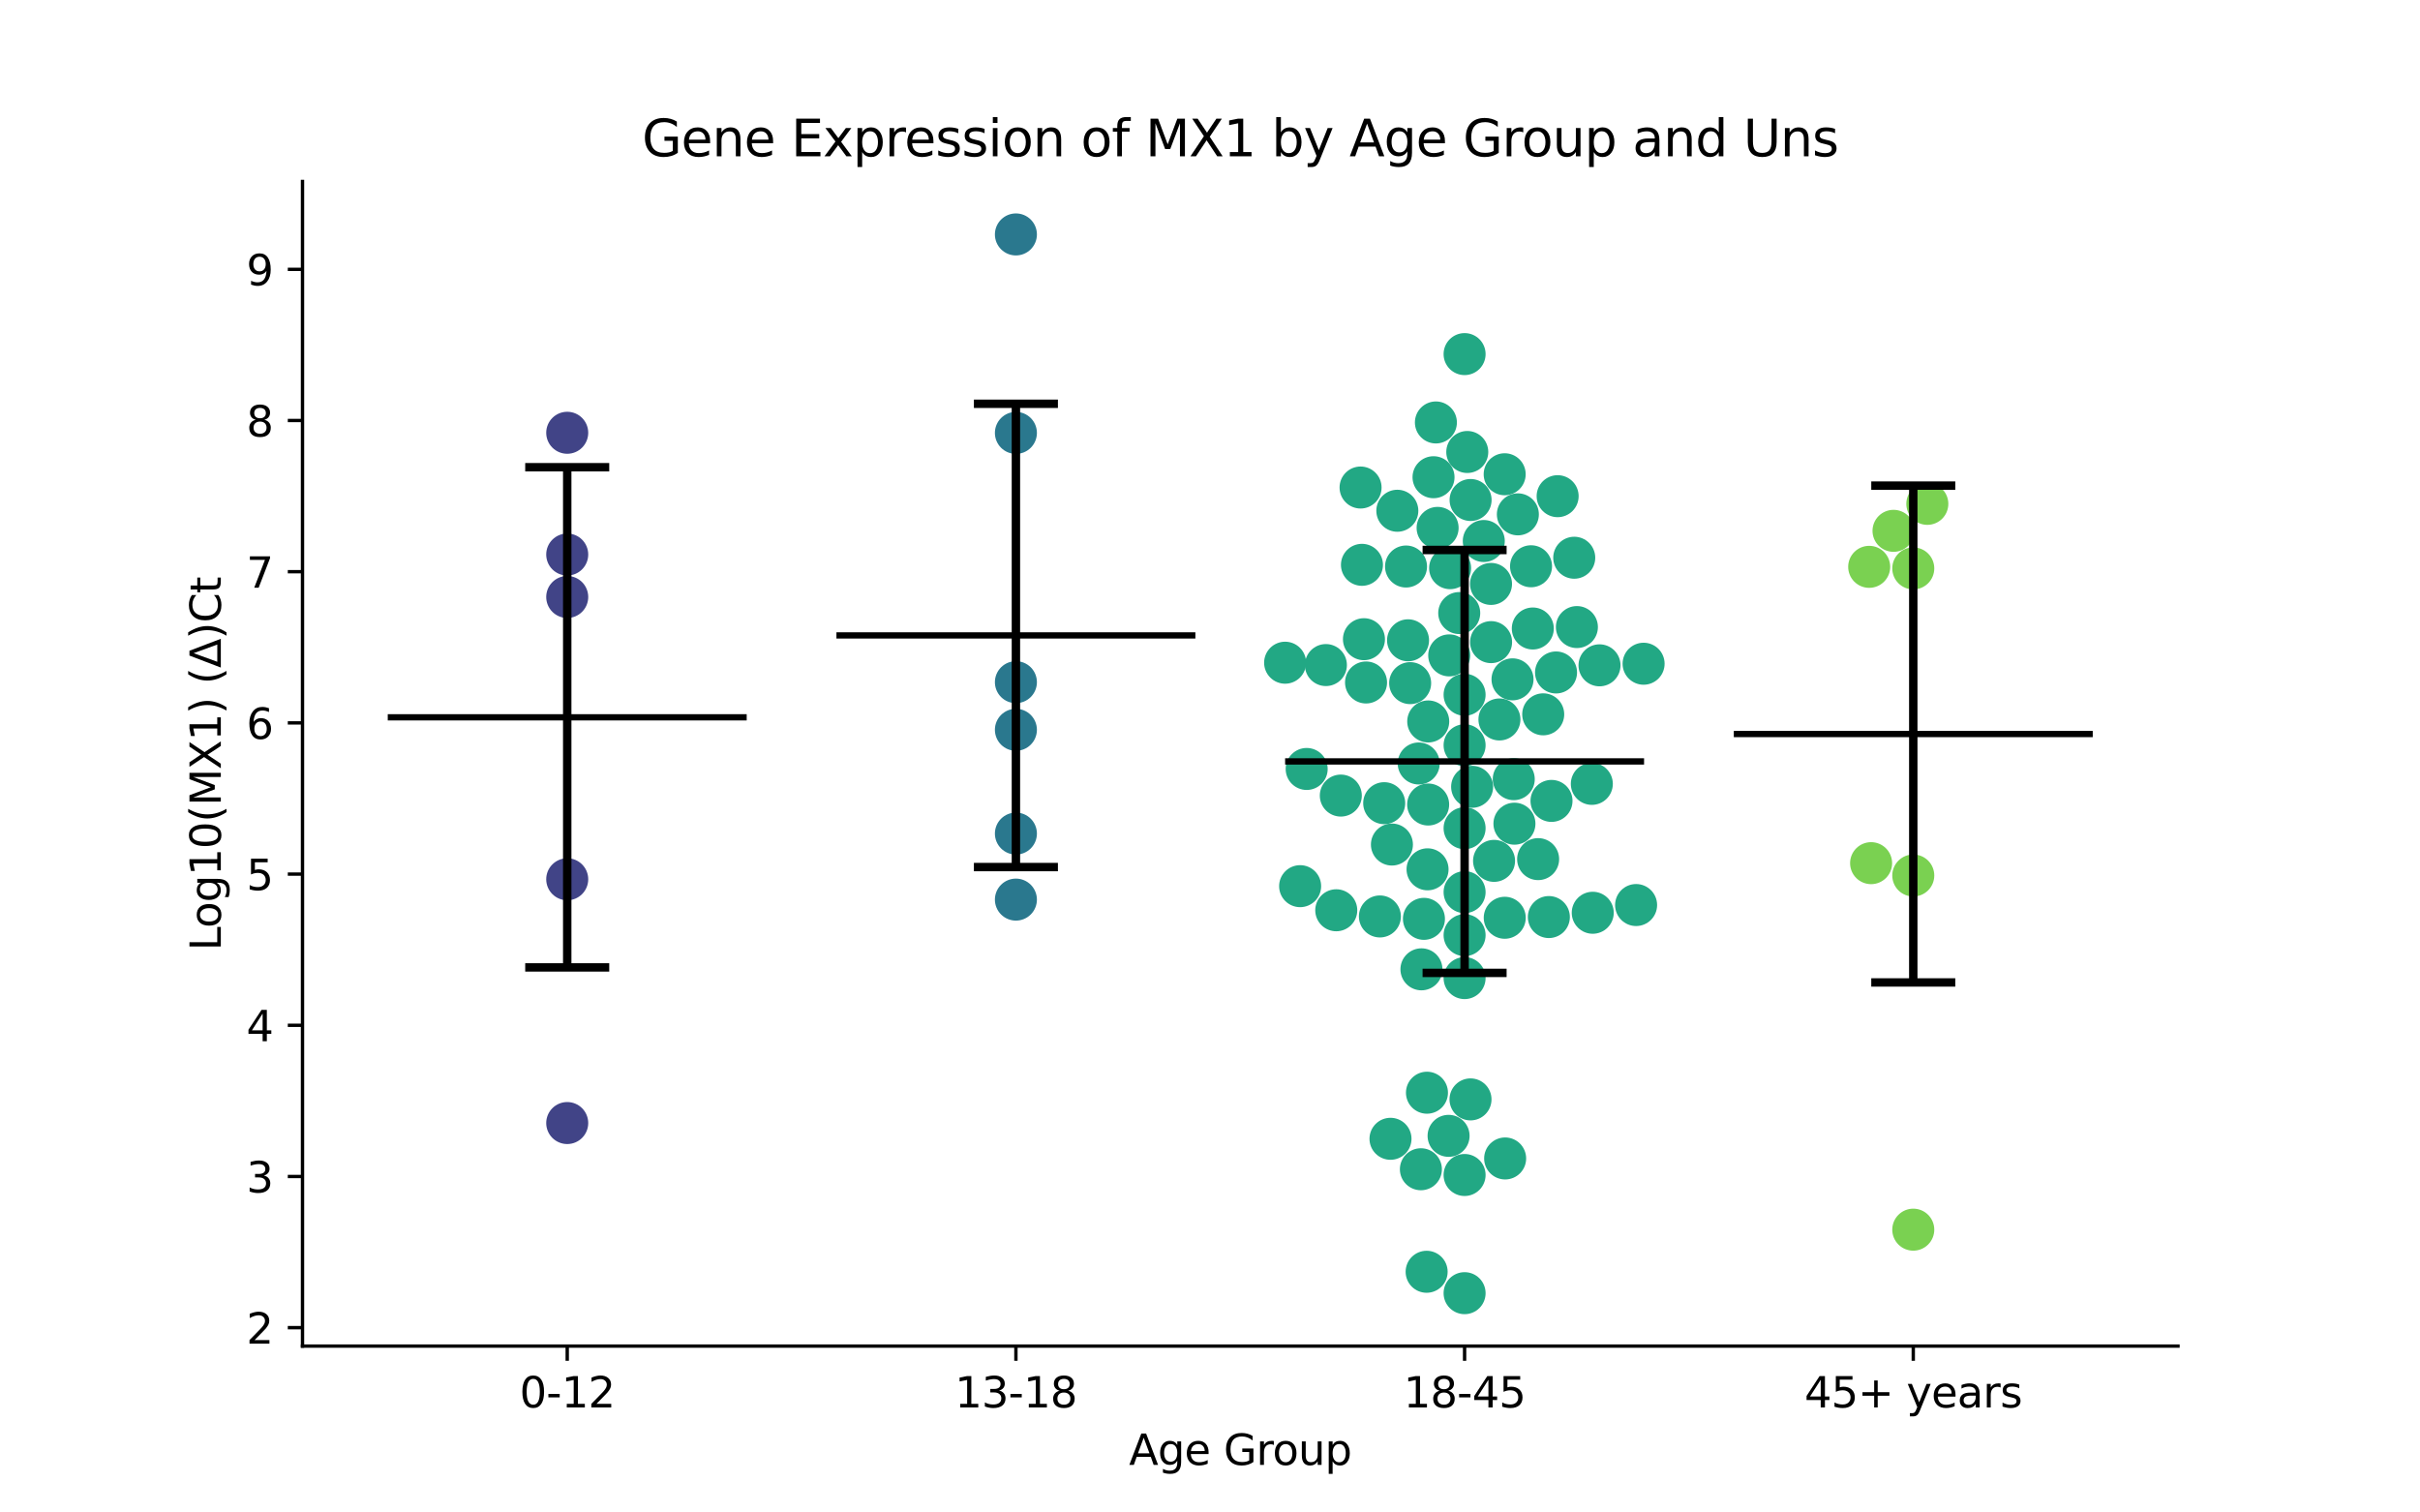 <?xml version="1.0" encoding="utf-8" standalone="no"?>
<!DOCTYPE svg PUBLIC "-//W3C//DTD SVG 1.1//EN"
  "http://www.w3.org/Graphics/SVG/1.1/DTD/svg11.dtd">
<svg xmlns:xlink="http://www.w3.org/1999/xlink" width="576pt" height="360pt" viewBox="0 0 576 360" xmlns="http://www.w3.org/2000/svg" version="1.1">
 <defs>
  <style type="text/css">*{stroke-linejoin: round; stroke-linecap: butt}</style>
 </defs>
 <g id="figure_1">
  <g id="patch_1">
   <path d="M 0 360 
L 576 360 
L 576 0 
L 0 0 
z
" style="fill: #ffffff"/>
  </g>
  <g id="axes_1">
   <g id="patch_2">
    <path d="M 72 320.4 
L 518.4 320.4 
L 518.4 43.2 
L 72 43.2 
z
" style="fill: #ffffff"/>
   </g>
   <g id="PathCollection_1">
    <defs>
     <path id="C0_0_8c656f4d57" d="M 0 5 
C 1.326 5 2.598 4.473 3.536 3.536 
C 4.473 2.598 5 1.326 5 -0 
C 5 -1.326 4.473 -2.598 3.536 -3.536 
C 2.598 -4.473 1.326 -5 0 -5 
C -1.326 -5 -2.598 -4.473 -3.536 -3.536 
C -4.473 -2.598 -5 -1.326 -5 0 
C -5 1.326 -4.473 2.598 -3.536 3.536 
C -2.598 4.473 -1.326 5 0 5 
z
"/>
    </defs>
    <g clip-path="url(#p74778ae63d)">
     <use xlink:href="#C0_0_8c656f4d57" x="135.009" y="267.306" style="fill: #414487"/>
    </g>
    <g clip-path="url(#p74778ae63d)">
     <use xlink:href="#C0_0_8c656f4d57" x="135.009" y="209.281" style="fill: #414487"/>
    </g>
    <g clip-path="url(#p74778ae63d)">
     <use xlink:href="#C0_0_8c656f4d57" x="135.009" y="131.986" style="fill: #414487"/>
    </g>
    <g clip-path="url(#p74778ae63d)">
     <use xlink:href="#C0_0_8c656f4d57" x="135.009" y="142.094" style="fill: #414487"/>
    </g>
    <g clip-path="url(#p74778ae63d)">
     <use xlink:href="#C0_0_8c656f4d57" x="135.009" y="103.008" style="fill: #414487"/>
    </g>
   </g>
   <g id="PathCollection_2">
    <defs>
     <path id="C1_0_b337f44ebd" d="M 0 5 
C 1.326 5 2.598 4.473 3.536 3.536 
C 4.473 2.598 5 1.326 5 -0 
C 5 -1.326 4.473 -2.598 3.536 -3.536 
C 2.598 -4.473 1.326 -5 0 -5 
C -1.326 -5 -2.598 -4.473 -3.536 -3.536 
C -4.473 -2.598 -5 -1.326 -5 0 
C -5 1.326 -4.473 2.598 -3.536 3.536 
C -2.598 4.473 -1.326 5 0 5 
z
"/>
    </defs>
    <g clip-path="url(#p74778ae63d)">
     <use xlink:href="#C1_0_b337f44ebd" x="241.803" y="198.407" style="fill: #2a788e"/>
    </g>
    <g clip-path="url(#p74778ae63d)">
     <use xlink:href="#C1_0_b337f44ebd" x="241.803" y="162.369" style="fill: #2a788e"/>
    </g>
    <g clip-path="url(#p74778ae63d)">
     <use xlink:href="#C1_0_b337f44ebd" x="241.803" y="103.038" style="fill: #2a788e"/>
    </g>
    <g clip-path="url(#p74778ae63d)">
     <use xlink:href="#C1_0_b337f44ebd" x="241.803" y="55.8" style="fill: #2a788e"/>
    </g>
    <g clip-path="url(#p74778ae63d)">
     <use xlink:href="#C1_0_b337f44ebd" x="241.803" y="173.706" style="fill: #2a788e"/>
    </g>
    <g clip-path="url(#p74778ae63d)">
     <use xlink:href="#C1_0_b337f44ebd" x="241.803" y="214.124" style="fill: #2a788e"/>
    </g>
   </g>
   <g id="PathCollection_3">
    <defs>
     <path id="C2_0_9f0b627a88" d="M 0 5 
C 1.326 5 2.598 4.473 3.536 3.536 
C 4.473 2.598 5 1.326 5 -0 
C 5 -1.326 4.473 -2.598 3.536 -3.536 
C 2.598 -4.473 1.326 -5 0 -5 
C -1.326 -5 -2.598 -4.473 -3.536 -3.536 
C -4.473 -2.598 -5 -1.326 -5 0 
C -5 1.326 -4.473 2.598 -3.536 3.536 
C -2.598 4.473 -1.326 5 0 5 
z
"/>
    </defs>
    <g clip-path="url(#p74778ae63d)">
     <use xlink:href="#C2_0_9f0b627a88" x="356.889" y="171.246" style="fill: #22a884"/>
    </g>
    <g clip-path="url(#p74778ae63d)">
     <use xlink:href="#C2_0_9f0b627a88" x="329.462" y="191.172" style="fill: #22a884"/>
    </g>
    <g clip-path="url(#p74778ae63d)">
     <use xlink:href="#C2_0_9f0b627a88" x="360.005" y="161.697" style="fill: #22a884"/>
    </g>
    <g clip-path="url(#p74778ae63d)">
     <use xlink:href="#C2_0_9f0b627a88" x="338.328" y="230.717" style="fill: #22a884"/>
    </g>
    <g clip-path="url(#p74778ae63d)">
     <use xlink:href="#C2_0_9f0b627a88" x="311.011" y="183.028" style="fill: #22a884"/>
    </g>
    <g clip-path="url(#p74778ae63d)">
     <use xlink:href="#C2_0_9f0b627a88" x="330.962" y="271.056" style="fill: #22a884"/>
    </g>
    <g clip-path="url(#p74778ae63d)">
     <use xlink:href="#C2_0_9f0b627a88" x="339.64" y="260.086" style="fill: #22a884"/>
    </g>
    <g clip-path="url(#p74778ae63d)">
     <use xlink:href="#C2_0_9f0b627a88" x="350.39" y="187.274" style="fill: #22a884"/>
    </g>
    <g clip-path="url(#p74778ae63d)">
     <use xlink:href="#C2_0_9f0b627a88" x="318.052" y="216.661" style="fill: #22a884"/>
    </g>
    <g clip-path="url(#p74778ae63d)">
     <use xlink:href="#C2_0_9f0b627a88" x="347.321" y="145.919" style="fill: #22a884"/>
    </g>
    <g clip-path="url(#p74778ae63d)">
     <use xlink:href="#C2_0_9f0b627a88" x="380.711" y="158.36" style="fill: #22a884"/>
    </g>
    <g clip-path="url(#p74778ae63d)">
     <use xlink:href="#C2_0_9f0b627a88" x="350.006" y="261.677" style="fill: #22a884"/>
    </g>
    <g clip-path="url(#p74778ae63d)">
     <use xlink:href="#C2_0_9f0b627a88" x="358.155" y="218.447" style="fill: #22a884"/>
    </g>
    <g clip-path="url(#p74778ae63d)">
     <use xlink:href="#C2_0_9f0b627a88" x="335.64" y="162.598" style="fill: #22a884"/>
    </g>
    <g clip-path="url(#p74778ae63d)">
     <use xlink:href="#C2_0_9f0b627a88" x="332.587" y="121.57" style="fill: #22a884"/>
    </g>
    <g clip-path="url(#p74778ae63d)">
     <use xlink:href="#C2_0_9f0b627a88" x="331.301" y="201.017" style="fill: #22a884"/>
    </g>
    <g clip-path="url(#p74778ae63d)">
     <use xlink:href="#C2_0_9f0b627a88" x="389.42" y="215.416" style="fill: #22a884"/>
    </g>
    <g clip-path="url(#p74778ae63d)">
     <use xlink:href="#C2_0_9f0b627a88" x="339.562" y="302.706" style="fill: #22a884"/>
    </g>
    <g clip-path="url(#p74778ae63d)">
     <use xlink:href="#C2_0_9f0b627a88" x="348.597" y="222.586" style="fill: #22a884"/>
    </g>
    <g clip-path="url(#p74778ae63d)">
     <use xlink:href="#C2_0_9f0b627a88" x="366.101" y="204.488" style="fill: #22a884"/>
    </g>
    <g clip-path="url(#p74778ae63d)">
     <use xlink:href="#C2_0_9f0b627a88" x="375.327" y="149.255" style="fill: #22a884"/>
    </g>
    <g clip-path="url(#p74778ae63d)">
     <use xlink:href="#C2_0_9f0b627a88" x="338.921" y="218.704" style="fill: #22a884"/>
    </g>
    <g clip-path="url(#p74778ae63d)">
     <use xlink:href="#C2_0_9f0b627a88" x="309.452" y="210.924" style="fill: #22a884"/>
    </g>
    <g clip-path="url(#p74778ae63d)">
     <use xlink:href="#C2_0_9f0b627a88" x="348.597" y="197.127" style="fill: #22a884"/>
    </g>
    <g clip-path="url(#p74778ae63d)">
     <use xlink:href="#C2_0_9f0b627a88" x="360.298" y="185.457" style="fill: #22a884"/>
    </g>
    <g clip-path="url(#p74778ae63d)">
     <use xlink:href="#C2_0_9f0b627a88" x="324.642" y="152.142" style="fill: #22a884"/>
    </g>
    <g clip-path="url(#p74778ae63d)">
     <use xlink:href="#C2_0_9f0b627a88" x="344.938" y="155.995" style="fill: #22a884"/>
    </g>
    <g clip-path="url(#p74778ae63d)">
     <use xlink:href="#C2_0_9f0b627a88" x="341.768" y="100.552" style="fill: #22a884"/>
    </g>
    <g clip-path="url(#p74778ae63d)">
     <use xlink:href="#C2_0_9f0b627a88" x="348.597" y="84.283" style="fill: #22a884"/>
    </g>
    <g clip-path="url(#p74778ae63d)">
     <use xlink:href="#C2_0_9f0b627a88" x="342.175" y="125.648" style="fill: #22a884"/>
    </g>
    <g clip-path="url(#p74778ae63d)">
     <use xlink:href="#C2_0_9f0b627a88" x="319.135" y="189.363" style="fill: #22a884"/>
    </g>
    <g clip-path="url(#p74778ae63d)">
     <use xlink:href="#C2_0_9f0b627a88" x="368.654" y="218.277" style="fill: #22a884"/>
    </g>
    <g clip-path="url(#p74778ae63d)">
     <use xlink:href="#C2_0_9f0b627a88" x="367.31" y="170.023" style="fill: #22a884"/>
    </g>
    <g clip-path="url(#p74778ae63d)">
     <use xlink:href="#C2_0_9f0b627a88" x="379.099" y="217.254" style="fill: #22a884"/>
    </g>
    <g clip-path="url(#p74778ae63d)">
     <use xlink:href="#C2_0_9f0b627a88" x="369.284" y="190.631" style="fill: #22a884"/>
    </g>
    <g clip-path="url(#p74778ae63d)">
     <use xlink:href="#C2_0_9f0b627a88" x="325.141" y="162.443" style="fill: #22a884"/>
    </g>
    <g clip-path="url(#p74778ae63d)">
     <use xlink:href="#C2_0_9f0b627a88" x="338.196" y="278.304" style="fill: #22a884"/>
    </g>
    <g clip-path="url(#p74778ae63d)">
     <use xlink:href="#C2_0_9f0b627a88" x="348.597" y="232.804" style="fill: #22a884"/>
    </g>
    <g clip-path="url(#p74778ae63d)">
     <use xlink:href="#C2_0_9f0b627a88" x="344.787" y="270.354" style="fill: #22a884"/>
    </g>
    <g clip-path="url(#p74778ae63d)">
     <use xlink:href="#C2_0_9f0b627a88" x="328.438" y="218.132" style="fill: #22a884"/>
    </g>
    <g clip-path="url(#p74778ae63d)">
     <use xlink:href="#C2_0_9f0b627a88" x="348.597" y="279.672" style="fill: #22a884"/>
    </g>
    <g clip-path="url(#p74778ae63d)">
     <use xlink:href="#C2_0_9f0b627a88" x="337.677" y="181.722" style="fill: #22a884"/>
    </g>
    <g clip-path="url(#p74778ae63d)">
     <use xlink:href="#C2_0_9f0b627a88" x="358.249" y="275.735" style="fill: #22a884"/>
    </g>
    <g clip-path="url(#p74778ae63d)">
     <use xlink:href="#C2_0_9f0b627a88" x="339.78" y="206.915" style="fill: #22a884"/>
    </g>
    <g clip-path="url(#p74778ae63d)">
     <use xlink:href="#C2_0_9f0b627a88" x="348.597" y="307.8" style="fill: #22a884"/>
    </g>
    <g clip-path="url(#p74778ae63d)">
     <use xlink:href="#C2_0_9f0b627a88" x="349.236" y="107.582" style="fill: #22a884"/>
    </g>
    <g clip-path="url(#p74778ae63d)">
     <use xlink:href="#C2_0_9f0b627a88" x="370.744" y="118.1" style="fill: #22a884"/>
    </g>
    <g clip-path="url(#p74778ae63d)">
     <use xlink:href="#C2_0_9f0b627a88" x="355.61" y="204.903" style="fill: #22a884"/>
    </g>
    <g clip-path="url(#p74778ae63d)">
     <use xlink:href="#C2_0_9f0b627a88" x="315.585" y="158.299" style="fill: #22a884"/>
    </g>
    <g clip-path="url(#p74778ae63d)">
     <use xlink:href="#C2_0_9f0b627a88" x="378.882" y="186.576" style="fill: #22a884"/>
    </g>
    <g clip-path="url(#p74778ae63d)">
     <use xlink:href="#C2_0_9f0b627a88" x="348.597" y="212.346" style="fill: #22a884"/>
    </g>
    <g clip-path="url(#p74778ae63d)">
     <use xlink:href="#C2_0_9f0b627a88" x="323.839" y="116.04" style="fill: #22a884"/>
    </g>
    <g clip-path="url(#p74778ae63d)">
     <use xlink:href="#C2_0_9f0b627a88" x="350.026" y="119.008" style="fill: #22a884"/>
    </g>
    <g clip-path="url(#p74778ae63d)">
     <use xlink:href="#C2_0_9f0b627a88" x="341.203" y="113.588" style="fill: #22a884"/>
    </g>
    <g clip-path="url(#p74778ae63d)">
     <use xlink:href="#C2_0_9f0b627a88" x="370.363" y="160.058" style="fill: #22a884"/>
    </g>
    <g clip-path="url(#p74778ae63d)">
     <use xlink:href="#C2_0_9f0b627a88" x="391.203" y="157.981" style="fill: #22a884"/>
    </g>
    <g clip-path="url(#p74778ae63d)">
     <use xlink:href="#C2_0_9f0b627a88" x="360.461" y="196.053" style="fill: #22a884"/>
    </g>
    <g clip-path="url(#p74778ae63d)">
     <use xlink:href="#C2_0_9f0b627a88" x="361.277" y="122.426" style="fill: #22a884"/>
    </g>
    <g clip-path="url(#p74778ae63d)">
     <use xlink:href="#C2_0_9f0b627a88" x="353.164" y="128.774" style="fill: #22a884"/>
    </g>
    <g clip-path="url(#p74778ae63d)">
     <use xlink:href="#C2_0_9f0b627a88" x="358.139" y="112.883" style="fill: #22a884"/>
    </g>
    <g clip-path="url(#p74778ae63d)">
     <use xlink:href="#C2_0_9f0b627a88" x="348.597" y="165.368" style="fill: #22a884"/>
    </g>
    <g clip-path="url(#p74778ae63d)">
     <use xlink:href="#C2_0_9f0b627a88" x="354.887" y="138.985" style="fill: #22a884"/>
    </g>
    <g clip-path="url(#p74778ae63d)">
     <use xlink:href="#C2_0_9f0b627a88" x="339.942" y="171.72" style="fill: #22a884"/>
    </g>
    <g clip-path="url(#p74778ae63d)">
     <use xlink:href="#C2_0_9f0b627a88" x="345.152" y="135.237" style="fill: #22a884"/>
    </g>
    <g clip-path="url(#p74778ae63d)">
     <use xlink:href="#C2_0_9f0b627a88" x="334.66" y="134.84" style="fill: #22a884"/>
    </g>
    <g clip-path="url(#p74778ae63d)">
     <use xlink:href="#C2_0_9f0b627a88" x="305.879" y="157.737" style="fill: #22a884"/>
    </g>
    <g clip-path="url(#p74778ae63d)">
     <use xlink:href="#C2_0_9f0b627a88" x="364.833" y="149.594" style="fill: #22a884"/>
    </g>
    <g clip-path="url(#p74778ae63d)">
     <use xlink:href="#C2_0_9f0b627a88" x="324.168" y="134.441" style="fill: #22a884"/>
    </g>
    <g clip-path="url(#p74778ae63d)">
     <use xlink:href="#C2_0_9f0b627a88" x="335.139" y="152.403" style="fill: #22a884"/>
    </g>
    <g clip-path="url(#p74778ae63d)">
     <use xlink:href="#C2_0_9f0b627a88" x="348.597" y="177.381" style="fill: #22a884"/>
    </g>
    <g clip-path="url(#p74778ae63d)">
     <use xlink:href="#C2_0_9f0b627a88" x="374.695" y="132.752" style="fill: #22a884"/>
    </g>
    <g clip-path="url(#p74778ae63d)">
     <use xlink:href="#C2_0_9f0b627a88" x="354.901" y="152.839" style="fill: #22a884"/>
    </g>
    <g clip-path="url(#p74778ae63d)">
     <use xlink:href="#C2_0_9f0b627a88" x="364.414" y="134.781" style="fill: #22a884"/>
    </g>
    <g clip-path="url(#p74778ae63d)">
     <use xlink:href="#C2_0_9f0b627a88" x="339.924" y="191.49" style="fill: #22a884"/>
    </g>
   </g>
   <g id="PathCollection_4">
    <defs>
     <path id="C3_0_26341b415a" d="M 0 5 
C 1.326 5 2.598 4.473 3.536 3.536 
C 4.473 2.598 5 1.326 5 -0 
C 5 -1.326 4.473 -2.598 3.536 -3.536 
C 2.598 -4.473 1.326 -5 0 -5 
C -1.326 -5 -2.598 -4.473 -3.536 -3.536 
C -4.473 -2.598 -5 -1.326 -5 0 
C -5 1.326 -4.473 2.598 -3.536 3.536 
C -2.598 4.473 -1.326 5 0 5 
z
"/>
    </defs>
    <g clip-path="url(#p74778ae63d)">
     <use xlink:href="#C3_0_26341b415a" x="445.354" y="205.449" style="fill: #7ad151"/>
    </g>
    <g clip-path="url(#p74778ae63d)">
     <use xlink:href="#C3_0_26341b415a" x="455.391" y="135.291" style="fill: #7ad151"/>
    </g>
    <g clip-path="url(#p74778ae63d)">
     <use xlink:href="#C3_0_26341b415a" x="444.899" y="134.919" style="fill: #7ad151"/>
    </g>
    <g clip-path="url(#p74778ae63d)">
     <use xlink:href="#C3_0_26341b415a" x="455.391" y="208.384" style="fill: #7ad151"/>
    </g>
    <g clip-path="url(#p74778ae63d)">
     <use xlink:href="#C3_0_26341b415a" x="455.391" y="292.685" style="fill: #7ad151"/>
    </g>
    <g clip-path="url(#p74778ae63d)">
     <use xlink:href="#C3_0_26341b415a" x="458.736" y="119.927" style="fill: #7ad151"/>
    </g>
    <g clip-path="url(#p74778ae63d)">
     <use xlink:href="#C3_0_26341b415a" x="450.689" y="126.35" style="fill: #7ad151"/>
    </g>
   </g>
   <g id="matplotlib.axis_1">
    <g id="xtick_1">
     <g id="line2d_1">
      <defs>
       <path id="mdfd872c690" d="M 0 0 
L 0 3.5 
" style="stroke: #000000; stroke-width: 0.8"/>
      </defs>
      <g>
       <use xlink:href="#mdfd872c690" x="135.009" y="320.4" style="stroke: #000000; stroke-width: 0.8"/>
      </g>
     </g>
     <g id="text_1">
      <!-- 0-12 -->
      <g transform="translate(123.661 334.998) scale(0.1 -0.1)">
       <defs>
        <path id="DejaVuSans-30" d="M 2034 4250 
Q 1547 4250 1301 3770 
Q 1056 3291 1056 2328 
Q 1056 1369 1301 889 
Q 1547 409 2034 409 
Q 2525 409 2770 889 
Q 3016 1369 3016 2328 
Q 3016 3291 2770 3770 
Q 2525 4250 2034 4250 
z
M 2034 4750 
Q 2819 4750 3233 4129 
Q 3647 3509 3647 2328 
Q 3647 1150 3233 529 
Q 2819 -91 2034 -91 
Q 1250 -91 836 529 
Q 422 1150 422 2328 
Q 422 3509 836 4129 
Q 1250 4750 2034 4750 
z
" transform="scale(0.016)"/>
        <path id="DejaVuSans-2d" d="M 313 2009 
L 1997 2009 
L 1997 1497 
L 313 1497 
L 313 2009 
z
" transform="scale(0.016)"/>
        <path id="DejaVuSans-31" d="M 794 531 
L 1825 531 
L 1825 4091 
L 703 3866 
L 703 4441 
L 1819 4666 
L 2450 4666 
L 2450 531 
L 3481 531 
L 3481 0 
L 794 0 
L 794 531 
z
" transform="scale(0.016)"/>
        <path id="DejaVuSans-32" d="M 1228 531 
L 3431 531 
L 3431 0 
L 469 0 
L 469 531 
Q 828 903 1448 1529 
Q 2069 2156 2228 2338 
Q 2531 2678 2651 2914 
Q 2772 3150 2772 3378 
Q 2772 3750 2511 3984 
Q 2250 4219 1831 4219 
Q 1534 4219 1204 4116 
Q 875 4013 500 3803 
L 500 4441 
Q 881 4594 1212 4672 
Q 1544 4750 1819 4750 
Q 2544 4750 2975 4387 
Q 3406 4025 3406 3419 
Q 3406 3131 3298 2873 
Q 3191 2616 2906 2266 
Q 2828 2175 2409 1742 
Q 1991 1309 1228 531 
z
" transform="scale(0.016)"/>
       </defs>
       <use xlink:href="#DejaVuSans-30"/>
       <use xlink:href="#DejaVuSans-2d" x="63.623"/>
       <use xlink:href="#DejaVuSans-31" x="99.707"/>
       <use xlink:href="#DejaVuSans-32" x="163.33"/>
      </g>
     </g>
    </g>
    <g id="xtick_2">
     <g id="line2d_2">
      <g>
       <use xlink:href="#mdfd872c690" x="241.803" y="320.4" style="stroke: #000000; stroke-width: 0.8"/>
      </g>
     </g>
     <g id="text_2">
      <!-- 13-18 -->
      <g transform="translate(227.274 334.998) scale(0.1 -0.1)">
       <defs>
        <path id="DejaVuSans-33" d="M 2597 2516 
Q 3050 2419 3304 2112 
Q 3559 1806 3559 1356 
Q 3559 666 3084 287 
Q 2609 -91 1734 -91 
Q 1441 -91 1130 -33 
Q 819 25 488 141 
L 488 750 
Q 750 597 1062 519 
Q 1375 441 1716 441 
Q 2309 441 2620 675 
Q 2931 909 2931 1356 
Q 2931 1769 2642 2001 
Q 2353 2234 1838 2234 
L 1294 2234 
L 1294 2753 
L 1863 2753 
Q 2328 2753 2575 2939 
Q 2822 3125 2822 3475 
Q 2822 3834 2567 4026 
Q 2313 4219 1838 4219 
Q 1578 4219 1281 4162 
Q 984 4106 628 3988 
L 628 4550 
Q 988 4650 1302 4700 
Q 1616 4750 1894 4750 
Q 2613 4750 3031 4423 
Q 3450 4097 3450 3541 
Q 3450 3153 3228 2886 
Q 3006 2619 2597 2516 
z
" transform="scale(0.016)"/>
        <path id="DejaVuSans-38" d="M 2034 2216 
Q 1584 2216 1326 1975 
Q 1069 1734 1069 1313 
Q 1069 891 1326 650 
Q 1584 409 2034 409 
Q 2484 409 2743 651 
Q 3003 894 3003 1313 
Q 3003 1734 2745 1975 
Q 2488 2216 2034 2216 
z
M 1403 2484 
Q 997 2584 770 2862 
Q 544 3141 544 3541 
Q 544 4100 942 4425 
Q 1341 4750 2034 4750 
Q 2731 4750 3128 4425 
Q 3525 4100 3525 3541 
Q 3525 3141 3298 2862 
Q 3072 2584 2669 2484 
Q 3125 2378 3379 2068 
Q 3634 1759 3634 1313 
Q 3634 634 3220 271 
Q 2806 -91 2034 -91 
Q 1263 -91 848 271 
Q 434 634 434 1313 
Q 434 1759 690 2068 
Q 947 2378 1403 2484 
z
M 1172 3481 
Q 1172 3119 1398 2916 
Q 1625 2713 2034 2713 
Q 2441 2713 2670 2916 
Q 2900 3119 2900 3481 
Q 2900 3844 2670 4047 
Q 2441 4250 2034 4250 
Q 1625 4250 1398 4047 
Q 1172 3844 1172 3481 
z
" transform="scale(0.016)"/>
       </defs>
       <use xlink:href="#DejaVuSans-31"/>
       <use xlink:href="#DejaVuSans-33" x="63.623"/>
       <use xlink:href="#DejaVuSans-2d" x="127.246"/>
       <use xlink:href="#DejaVuSans-31" x="163.33"/>
       <use xlink:href="#DejaVuSans-38" x="226.953"/>
      </g>
     </g>
    </g>
    <g id="xtick_3">
     <g id="line2d_3">
      <g>
       <use xlink:href="#mdfd872c690" x="348.597" y="320.4" style="stroke: #000000; stroke-width: 0.8"/>
      </g>
     </g>
     <g id="text_3">
      <!-- 18-45 -->
      <g transform="translate(334.068 334.998) scale(0.1 -0.1)">
       <defs>
        <path id="DejaVuSans-34" d="M 2419 4116 
L 825 1625 
L 2419 1625 
L 2419 4116 
z
M 2253 4666 
L 3047 4666 
L 3047 1625 
L 3713 1625 
L 3713 1100 
L 3047 1100 
L 3047 0 
L 2419 0 
L 2419 1100 
L 313 1100 
L 313 1709 
L 2253 4666 
z
" transform="scale(0.016)"/>
        <path id="DejaVuSans-35" d="M 691 4666 
L 3169 4666 
L 3169 4134 
L 1269 4134 
L 1269 2991 
Q 1406 3038 1543 3061 
Q 1681 3084 1819 3084 
Q 2600 3084 3056 2656 
Q 3513 2228 3513 1497 
Q 3513 744 3044 326 
Q 2575 -91 1722 -91 
Q 1428 -91 1123 -41 
Q 819 9 494 109 
L 494 744 
Q 775 591 1075 516 
Q 1375 441 1709 441 
Q 2250 441 2565 725 
Q 2881 1009 2881 1497 
Q 2881 1984 2565 2268 
Q 2250 2553 1709 2553 
Q 1456 2553 1204 2497 
Q 953 2441 691 2322 
L 691 4666 
z
" transform="scale(0.016)"/>
       </defs>
       <use xlink:href="#DejaVuSans-31"/>
       <use xlink:href="#DejaVuSans-38" x="63.623"/>
       <use xlink:href="#DejaVuSans-2d" x="127.246"/>
       <use xlink:href="#DejaVuSans-34" x="163.33"/>
       <use xlink:href="#DejaVuSans-35" x="226.953"/>
      </g>
     </g>
    </g>
    <g id="xtick_4">
     <g id="line2d_4">
      <g>
       <use xlink:href="#mdfd872c690" x="455.391" y="320.4" style="stroke: #000000; stroke-width: 0.8"/>
      </g>
     </g>
     <g id="text_4">
      <!-- 45+ years -->
      <g transform="translate(429.49 334.998) scale(0.1 -0.1)">
       <defs>
        <path id="DejaVuSans-2b" d="M 2944 4013 
L 2944 2272 
L 4684 2272 
L 4684 1741 
L 2944 1741 
L 2944 0 
L 2419 0 
L 2419 1741 
L 678 1741 
L 678 2272 
L 2419 2272 
L 2419 4013 
L 2944 4013 
z
" transform="scale(0.016)"/>
        <path id="DejaVuSans-20" transform="scale(0.016)"/>
        <path id="DejaVuSans-79" d="M 2059 -325 
Q 1816 -950 1584 -1140 
Q 1353 -1331 966 -1331 
L 506 -1331 
L 506 -850 
L 844 -850 
Q 1081 -850 1212 -737 
Q 1344 -625 1503 -206 
L 1606 56 
L 191 3500 
L 800 3500 
L 1894 763 
L 2988 3500 
L 3597 3500 
L 2059 -325 
z
" transform="scale(0.016)"/>
        <path id="DejaVuSans-65" d="M 3597 1894 
L 3597 1613 
L 953 1613 
Q 991 1019 1311 708 
Q 1631 397 2203 397 
Q 2534 397 2845 478 
Q 3156 559 3463 722 
L 3463 178 
Q 3153 47 2828 -22 
Q 2503 -91 2169 -91 
Q 1331 -91 842 396 
Q 353 884 353 1716 
Q 353 2575 817 3079 
Q 1281 3584 2069 3584 
Q 2775 3584 3186 3129 
Q 3597 2675 3597 1894 
z
M 3022 2063 
Q 3016 2534 2758 2815 
Q 2500 3097 2075 3097 
Q 1594 3097 1305 2825 
Q 1016 2553 972 2059 
L 3022 2063 
z
" transform="scale(0.016)"/>
        <path id="DejaVuSans-61" d="M 2194 1759 
Q 1497 1759 1228 1600 
Q 959 1441 959 1056 
Q 959 750 1161 570 
Q 1363 391 1709 391 
Q 2188 391 2477 730 
Q 2766 1069 2766 1631 
L 2766 1759 
L 2194 1759 
z
M 3341 1997 
L 3341 0 
L 2766 0 
L 2766 531 
Q 2569 213 2275 61 
Q 1981 -91 1556 -91 
Q 1019 -91 701 211 
Q 384 513 384 1019 
Q 384 1609 779 1909 
Q 1175 2209 1959 2209 
L 2766 2209 
L 2766 2266 
Q 2766 2663 2505 2880 
Q 2244 3097 1772 3097 
Q 1472 3097 1187 3025 
Q 903 2953 641 2809 
L 641 3341 
Q 956 3463 1253 3523 
Q 1550 3584 1831 3584 
Q 2591 3584 2966 3190 
Q 3341 2797 3341 1997 
z
" transform="scale(0.016)"/>
        <path id="DejaVuSans-72" d="M 2631 2963 
Q 2534 3019 2420 3045 
Q 2306 3072 2169 3072 
Q 1681 3072 1420 2755 
Q 1159 2438 1159 1844 
L 1159 0 
L 581 0 
L 581 3500 
L 1159 3500 
L 1159 2956 
Q 1341 3275 1631 3429 
Q 1922 3584 2338 3584 
Q 2397 3584 2469 3576 
Q 2541 3569 2628 3553 
L 2631 2963 
z
" transform="scale(0.016)"/>
        <path id="DejaVuSans-73" d="M 2834 3397 
L 2834 2853 
Q 2591 2978 2328 3040 
Q 2066 3103 1784 3103 
Q 1356 3103 1142 2972 
Q 928 2841 928 2578 
Q 928 2378 1081 2264 
Q 1234 2150 1697 2047 
L 1894 2003 
Q 2506 1872 2764 1633 
Q 3022 1394 3022 966 
Q 3022 478 2636 193 
Q 2250 -91 1575 -91 
Q 1294 -91 989 -36 
Q 684 19 347 128 
L 347 722 
Q 666 556 975 473 
Q 1284 391 1588 391 
Q 1994 391 2212 530 
Q 2431 669 2431 922 
Q 2431 1156 2273 1281 
Q 2116 1406 1581 1522 
L 1381 1569 
Q 847 1681 609 1914 
Q 372 2147 372 2553 
Q 372 3047 722 3315 
Q 1072 3584 1716 3584 
Q 2034 3584 2315 3537 
Q 2597 3491 2834 3397 
z
" transform="scale(0.016)"/>
       </defs>
       <use xlink:href="#DejaVuSans-34"/>
       <use xlink:href="#DejaVuSans-35" x="63.623"/>
       <use xlink:href="#DejaVuSans-2b" x="127.246"/>
       <use xlink:href="#DejaVuSans-20" x="211.035"/>
       <use xlink:href="#DejaVuSans-79" x="242.822"/>
       <use xlink:href="#DejaVuSans-65" x="302.002"/>
       <use xlink:href="#DejaVuSans-61" x="363.525"/>
       <use xlink:href="#DejaVuSans-72" x="424.805"/>
       <use xlink:href="#DejaVuSans-73" x="465.918"/>
      </g>
     </g>
    </g>
    <g id="text_5">
     <!-- Age Group -->
     <g transform="translate(268.72 348.677) scale(0.1 -0.1)">
      <defs>
       <path id="DejaVuSans-41" d="M 2188 4044 
L 1331 1722 
L 3047 1722 
L 2188 4044 
z
M 1831 4666 
L 2547 4666 
L 4325 0 
L 3669 0 
L 3244 1197 
L 1141 1197 
L 716 0 
L 50 0 
L 1831 4666 
z
" transform="scale(0.016)"/>
       <path id="DejaVuSans-67" d="M 2906 1791 
Q 2906 2416 2648 2759 
Q 2391 3103 1925 3103 
Q 1463 3103 1205 2759 
Q 947 2416 947 1791 
Q 947 1169 1205 825 
Q 1463 481 1925 481 
Q 2391 481 2648 825 
Q 2906 1169 2906 1791 
z
M 3481 434 
Q 3481 -459 3084 -895 
Q 2688 -1331 1869 -1331 
Q 1566 -1331 1297 -1286 
Q 1028 -1241 775 -1147 
L 775 -588 
Q 1028 -725 1275 -790 
Q 1522 -856 1778 -856 
Q 2344 -856 2625 -561 
Q 2906 -266 2906 331 
L 2906 616 
Q 2728 306 2450 153 
Q 2172 0 1784 0 
Q 1141 0 747 490 
Q 353 981 353 1791 
Q 353 2603 747 3093 
Q 1141 3584 1784 3584 
Q 2172 3584 2450 3431 
Q 2728 3278 2906 2969 
L 2906 3500 
L 3481 3500 
L 3481 434 
z
" transform="scale(0.016)"/>
       <path id="DejaVuSans-47" d="M 3809 666 
L 3809 1919 
L 2778 1919 
L 2778 2438 
L 4434 2438 
L 4434 434 
Q 4069 175 3628 42 
Q 3188 -91 2688 -91 
Q 1594 -91 976 548 
Q 359 1188 359 2328 
Q 359 3472 976 4111 
Q 1594 4750 2688 4750 
Q 3144 4750 3555 4637 
Q 3966 4525 4313 4306 
L 4313 3634 
Q 3963 3931 3569 4081 
Q 3175 4231 2741 4231 
Q 1884 4231 1454 3753 
Q 1025 3275 1025 2328 
Q 1025 1384 1454 906 
Q 1884 428 2741 428 
Q 3075 428 3337 486 
Q 3600 544 3809 666 
z
" transform="scale(0.016)"/>
       <path id="DejaVuSans-6f" d="M 1959 3097 
Q 1497 3097 1228 2736 
Q 959 2375 959 1747 
Q 959 1119 1226 758 
Q 1494 397 1959 397 
Q 2419 397 2687 759 
Q 2956 1122 2956 1747 
Q 2956 2369 2687 2733 
Q 2419 3097 1959 3097 
z
M 1959 3584 
Q 2709 3584 3137 3096 
Q 3566 2609 3566 1747 
Q 3566 888 3137 398 
Q 2709 -91 1959 -91 
Q 1206 -91 779 398 
Q 353 888 353 1747 
Q 353 2609 779 3096 
Q 1206 3584 1959 3584 
z
" transform="scale(0.016)"/>
       <path id="DejaVuSans-75" d="M 544 1381 
L 544 3500 
L 1119 3500 
L 1119 1403 
Q 1119 906 1312 657 
Q 1506 409 1894 409 
Q 2359 409 2629 706 
Q 2900 1003 2900 1516 
L 2900 3500 
L 3475 3500 
L 3475 0 
L 2900 0 
L 2900 538 
Q 2691 219 2414 64 
Q 2138 -91 1772 -91 
Q 1169 -91 856 284 
Q 544 659 544 1381 
z
M 1991 3584 
L 1991 3584 
z
" transform="scale(0.016)"/>
       <path id="DejaVuSans-70" d="M 1159 525 
L 1159 -1331 
L 581 -1331 
L 581 3500 
L 1159 3500 
L 1159 2969 
Q 1341 3281 1617 3432 
Q 1894 3584 2278 3584 
Q 2916 3584 3314 3078 
Q 3713 2572 3713 1747 
Q 3713 922 3314 415 
Q 2916 -91 2278 -91 
Q 1894 -91 1617 61 
Q 1341 213 1159 525 
z
M 3116 1747 
Q 3116 2381 2855 2742 
Q 2594 3103 2138 3103 
Q 1681 3103 1420 2742 
Q 1159 2381 1159 1747 
Q 1159 1113 1420 752 
Q 1681 391 2138 391 
Q 2594 391 2855 752 
Q 3116 1113 3116 1747 
z
" transform="scale(0.016)"/>
      </defs>
      <use xlink:href="#DejaVuSans-41"/>
      <use xlink:href="#DejaVuSans-67" x="68.408"/>
      <use xlink:href="#DejaVuSans-65" x="131.885"/>
      <use xlink:href="#DejaVuSans-20" x="193.408"/>
      <use xlink:href="#DejaVuSans-47" x="225.195"/>
      <use xlink:href="#DejaVuSans-72" x="302.686"/>
      <use xlink:href="#DejaVuSans-6f" x="341.549"/>
      <use xlink:href="#DejaVuSans-75" x="402.73"/>
      <use xlink:href="#DejaVuSans-70" x="466.109"/>
     </g>
    </g>
   </g>
   <g id="matplotlib.axis_2">
    <g id="ytick_1">
     <g id="line2d_5">
      <defs>
       <path id="md458d7fa3f" d="M 0 0 
L -3.5 0 
" style="stroke: #000000; stroke-width: 0.8"/>
      </defs>
      <g>
       <use xlink:href="#md458d7fa3f" x="72" y="316.009" style="stroke: #000000; stroke-width: 0.8"/>
      </g>
     </g>
     <g id="text_6">
      <!-- 2 -->
      <g transform="translate(58.638 319.809) scale(0.1 -0.1)">
       <use xlink:href="#DejaVuSans-32"/>
      </g>
     </g>
    </g>
    <g id="ytick_2">
     <g id="line2d_6">
      <g>
       <use xlink:href="#md458d7fa3f" x="72" y="280.023" style="stroke: #000000; stroke-width: 0.8"/>
      </g>
     </g>
     <g id="text_7">
      <!-- 3 -->
      <g transform="translate(58.638 283.822) scale(0.1 -0.1)">
       <use xlink:href="#DejaVuSans-33"/>
      </g>
     </g>
    </g>
    <g id="ytick_3">
     <g id="line2d_7">
      <g>
       <use xlink:href="#md458d7fa3f" x="72" y="244.037" style="stroke: #000000; stroke-width: 0.8"/>
      </g>
     </g>
     <g id="text_8">
      <!-- 4 -->
      <g transform="translate(58.638 247.836) scale(0.1 -0.1)">
       <use xlink:href="#DejaVuSans-34"/>
      </g>
     </g>
    </g>
    <g id="ytick_4">
     <g id="line2d_8">
      <g>
       <use xlink:href="#md458d7fa3f" x="72" y="208.051" style="stroke: #000000; stroke-width: 0.8"/>
      </g>
     </g>
     <g id="text_9">
      <!-- 5 -->
      <g transform="translate(58.638 211.85) scale(0.1 -0.1)">
       <use xlink:href="#DejaVuSans-35"/>
      </g>
     </g>
    </g>
    <g id="ytick_5">
     <g id="line2d_9">
      <g>
       <use xlink:href="#md458d7fa3f" x="72" y="172.065" style="stroke: #000000; stroke-width: 0.8"/>
      </g>
     </g>
     <g id="text_10">
      <!-- 6 -->
      <g transform="translate(58.638 175.864) scale(0.1 -0.1)">
       <defs>
        <path id="DejaVuSans-36" d="M 2113 2584 
Q 1688 2584 1439 2293 
Q 1191 2003 1191 1497 
Q 1191 994 1439 701 
Q 1688 409 2113 409 
Q 2538 409 2786 701 
Q 3034 994 3034 1497 
Q 3034 2003 2786 2293 
Q 2538 2584 2113 2584 
z
M 3366 4563 
L 3366 3988 
Q 3128 4100 2886 4159 
Q 2644 4219 2406 4219 
Q 1781 4219 1451 3797 
Q 1122 3375 1075 2522 
Q 1259 2794 1537 2939 
Q 1816 3084 2150 3084 
Q 2853 3084 3261 2657 
Q 3669 2231 3669 1497 
Q 3669 778 3244 343 
Q 2819 -91 2113 -91 
Q 1303 -91 875 529 
Q 447 1150 447 2328 
Q 447 3434 972 4092 
Q 1497 4750 2381 4750 
Q 2619 4750 2861 4703 
Q 3103 4656 3366 4563 
z
" transform="scale(0.016)"/>
       </defs>
       <use xlink:href="#DejaVuSans-36"/>
      </g>
     </g>
    </g>
    <g id="ytick_6">
     <g id="line2d_10">
      <g>
       <use xlink:href="#md458d7fa3f" x="72" y="136.079" style="stroke: #000000; stroke-width: 0.8"/>
      </g>
     </g>
     <g id="text_11">
      <!-- 7 -->
      <g transform="translate(58.638 139.878) scale(0.1 -0.1)">
       <defs>
        <path id="DejaVuSans-37" d="M 525 4666 
L 3525 4666 
L 3525 4397 
L 1831 0 
L 1172 0 
L 2766 4134 
L 525 4134 
L 525 4666 
z
" transform="scale(0.016)"/>
       </defs>
       <use xlink:href="#DejaVuSans-37"/>
      </g>
     </g>
    </g>
    <g id="ytick_7">
     <g id="line2d_11">
      <g>
       <use xlink:href="#md458d7fa3f" x="72" y="100.093" style="stroke: #000000; stroke-width: 0.8"/>
      </g>
     </g>
     <g id="text_12">
      <!-- 8 -->
      <g transform="translate(58.638 103.892) scale(0.1 -0.1)">
       <use xlink:href="#DejaVuSans-38"/>
      </g>
     </g>
    </g>
    <g id="ytick_8">
     <g id="line2d_12">
      <g>
       <use xlink:href="#md458d7fa3f" x="72" y="64.106" style="stroke: #000000; stroke-width: 0.8"/>
      </g>
     </g>
     <g id="text_13">
      <!-- 9 -->
      <g transform="translate(58.638 67.906) scale(0.1 -0.1)">
       <defs>
        <path id="DejaVuSans-39" d="M 703 97 
L 703 672 
Q 941 559 1184 500 
Q 1428 441 1663 441 
Q 2288 441 2617 861 
Q 2947 1281 2994 2138 
Q 2813 1869 2534 1725 
Q 2256 1581 1919 1581 
Q 1219 1581 811 2004 
Q 403 2428 403 3163 
Q 403 3881 828 4315 
Q 1253 4750 1959 4750 
Q 2769 4750 3195 4129 
Q 3622 3509 3622 2328 
Q 3622 1225 3098 567 
Q 2575 -91 1691 -91 
Q 1453 -91 1209 -44 
Q 966 3 703 97 
z
M 1959 2075 
Q 2384 2075 2632 2365 
Q 2881 2656 2881 3163 
Q 2881 3666 2632 3958 
Q 2384 4250 1959 4250 
Q 1534 4250 1286 3958 
Q 1038 3666 1038 3163 
Q 1038 2656 1286 2365 
Q 1534 2075 1959 2075 
z
" transform="scale(0.016)"/>
       </defs>
       <use xlink:href="#DejaVuSans-39"/>
      </g>
     </g>
    </g>
    <g id="text_14">
     <!-- Log10(MX1) (Δ)Ct -->
     <g transform="translate(52.558 226.279) rotate(-90) scale(0.1 -0.1)">
      <defs>
       <path id="DejaVuSans-4c" d="M 628 4666 
L 1259 4666 
L 1259 531 
L 3531 531 
L 3531 0 
L 628 0 
L 628 4666 
z
" transform="scale(0.016)"/>
       <path id="DejaVuSans-28" d="M 1984 4856 
Q 1566 4138 1362 3434 
Q 1159 2731 1159 2009 
Q 1159 1288 1364 580 
Q 1569 -128 1984 -844 
L 1484 -844 
Q 1016 -109 783 600 
Q 550 1309 550 2009 
Q 550 2706 781 3412 
Q 1013 4119 1484 4856 
L 1984 4856 
z
" transform="scale(0.016)"/>
       <path id="DejaVuSans-4d" d="M 628 4666 
L 1569 4666 
L 2759 1491 
L 3956 4666 
L 4897 4666 
L 4897 0 
L 4281 0 
L 4281 4097 
L 3078 897 
L 2444 897 
L 1241 4097 
L 1241 0 
L 628 0 
L 628 4666 
z
" transform="scale(0.016)"/>
       <path id="DejaVuSans-58" d="M 403 4666 
L 1081 4666 
L 2241 2931 
L 3406 4666 
L 4084 4666 
L 2584 2425 
L 4184 0 
L 3506 0 
L 2194 1984 
L 872 0 
L 191 0 
L 1856 2491 
L 403 4666 
z
" transform="scale(0.016)"/>
       <path id="DejaVuSans-29" d="M 513 4856 
L 1013 4856 
Q 1481 4119 1714 3412 
Q 1947 2706 1947 2009 
Q 1947 1309 1714 600 
Q 1481 -109 1013 -844 
L 513 -844 
Q 928 -128 1133 580 
Q 1338 1288 1338 2009 
Q 1338 2731 1133 3434 
Q 928 4138 513 4856 
z
" transform="scale(0.016)"/>
       <path id="DejaVuSans-394" d="M 2188 4044 
L 906 525 
L 3472 525 
L 2188 4044 
z
M 50 0 
L 1831 4666 
L 2547 4666 
L 4325 0 
L 50 0 
z
" transform="scale(0.016)"/>
       <path id="DejaVuSans-43" d="M 4122 4306 
L 4122 3641 
Q 3803 3938 3442 4084 
Q 3081 4231 2675 4231 
Q 1875 4231 1450 3742 
Q 1025 3253 1025 2328 
Q 1025 1406 1450 917 
Q 1875 428 2675 428 
Q 3081 428 3442 575 
Q 3803 722 4122 1019 
L 4122 359 
Q 3791 134 3420 21 
Q 3050 -91 2638 -91 
Q 1578 -91 968 557 
Q 359 1206 359 2328 
Q 359 3453 968 4101 
Q 1578 4750 2638 4750 
Q 3056 4750 3426 4639 
Q 3797 4528 4122 4306 
z
" transform="scale(0.016)"/>
       <path id="DejaVuSans-74" d="M 1172 4494 
L 1172 3500 
L 2356 3500 
L 2356 3053 
L 1172 3053 
L 1172 1153 
Q 1172 725 1289 603 
Q 1406 481 1766 481 
L 2356 481 
L 2356 0 
L 1766 0 
Q 1100 0 847 248 
Q 594 497 594 1153 
L 594 3053 
L 172 3053 
L 172 3500 
L 594 3500 
L 594 4494 
L 1172 4494 
z
" transform="scale(0.016)"/>
      </defs>
      <use xlink:href="#DejaVuSans-4c"/>
      <use xlink:href="#DejaVuSans-6f" x="53.963"/>
      <use xlink:href="#DejaVuSans-67" x="115.145"/>
      <use xlink:href="#DejaVuSans-31" x="178.621"/>
      <use xlink:href="#DejaVuSans-30" x="242.244"/>
      <use xlink:href="#DejaVuSans-28" x="305.867"/>
      <use xlink:href="#DejaVuSans-4d" x="344.881"/>
      <use xlink:href="#DejaVuSans-58" x="431.16"/>
      <use xlink:href="#DejaVuSans-31" x="499.666"/>
      <use xlink:href="#DejaVuSans-29" x="563.289"/>
      <use xlink:href="#DejaVuSans-20" x="602.303"/>
      <use xlink:href="#DejaVuSans-28" x="634.09"/>
      <use xlink:href="#DejaVuSans-394" x="673.104"/>
      <use xlink:href="#DejaVuSans-29" x="741.512"/>
      <use xlink:href="#DejaVuSans-43" x="780.525"/>
      <use xlink:href="#DejaVuSans-74" x="850.35"/>
     </g>
    </g>
   </g>
   <g id="LineCollection_1">
    <path d="M 135.009 230.267 
L 135.009 111.203 
" clip-path="url(#p74778ae63d)" style="fill: none; stroke: #000000; stroke-width: 2"/>
   </g>
   <g id="line2d_13">
    <defs>
     <path id="m14e7763a1f" d="M 10 0 
L -10 -0 
" style="stroke: #000000; stroke-width: 2"/>
    </defs>
    <g clip-path="url(#p74778ae63d)">
     <use xlink:href="#m14e7763a1f" x="135.009" y="230.267" style="stroke: #000000; stroke-width: 2"/>
    </g>
   </g>
   <g id="line2d_14">
    <g clip-path="url(#p74778ae63d)">
     <use xlink:href="#m14e7763a1f" x="135.009" y="111.203" style="stroke: #000000; stroke-width: 2"/>
    </g>
   </g>
   <g id="LineCollection_2">
    <path d="M 92.291 170.735 
L 177.726 170.735 
" clip-path="url(#p74778ae63d)" style="fill: none; stroke: #000000; stroke-width: 1.5"/>
   </g>
   <g id="LineCollection_3">
    <path d="M 241.803 206.377 
L 241.803 96.104 
" clip-path="url(#p74778ae63d)" style="fill: none; stroke: #000000; stroke-width: 2"/>
   </g>
   <g id="line2d_15">
    <g clip-path="url(#p74778ae63d)">
     <use xlink:href="#m14e7763a1f" x="241.803" y="206.377" style="stroke: #000000; stroke-width: 2"/>
    </g>
   </g>
   <g id="line2d_16">
    <g clip-path="url(#p74778ae63d)">
     <use xlink:href="#m14e7763a1f" x="241.803" y="96.104" style="stroke: #000000; stroke-width: 2"/>
    </g>
   </g>
   <g id="LineCollection_4">
    <path d="M 199.085 151.241 
L 284.521 151.241 
" clip-path="url(#p74778ae63d)" style="fill: none; stroke: #000000; stroke-width: 1.5"/>
   </g>
   <g id="LineCollection_5">
    <path d="M 348.597 231.565 
L 348.597 130.906 
" clip-path="url(#p74778ae63d)" style="fill: none; stroke: #000000; stroke-width: 2"/>
   </g>
   <g id="line2d_17">
    <g clip-path="url(#p74778ae63d)">
     <use xlink:href="#m14e7763a1f" x="348.597" y="231.565" style="stroke: #000000; stroke-width: 2"/>
    </g>
   </g>
   <g id="line2d_18">
    <g clip-path="url(#p74778ae63d)">
     <use xlink:href="#m14e7763a1f" x="348.597" y="130.906" style="stroke: #000000; stroke-width: 2"/>
    </g>
   </g>
   <g id="LineCollection_6">
    <path d="M 305.879 181.235 
L 391.315 181.235 
" clip-path="url(#p74778ae63d)" style="fill: none; stroke: #000000; stroke-width: 1.5"/>
   </g>
   <g id="LineCollection_7">
    <path d="M 455.391 233.844 
L 455.391 115.586 
" clip-path="url(#p74778ae63d)" style="fill: none; stroke: #000000; stroke-width: 2"/>
   </g>
   <g id="line2d_19">
    <g clip-path="url(#p74778ae63d)">
     <use xlink:href="#m14e7763a1f" x="455.391" y="233.844" style="stroke: #000000; stroke-width: 2"/>
    </g>
   </g>
   <g id="line2d_20">
    <g clip-path="url(#p74778ae63d)">
     <use xlink:href="#m14e7763a1f" x="455.391" y="115.586" style="stroke: #000000; stroke-width: 2"/>
    </g>
   </g>
   <g id="LineCollection_8">
    <path d="M 412.674 174.715 
L 498.109 174.715 
" clip-path="url(#p74778ae63d)" style="fill: none; stroke: #000000; stroke-width: 1.5"/>
   </g>
   <g id="patch_3">
    <path d="M 72 320.4 
L 72 43.2 
" style="fill: none; stroke: #000000; stroke-width: 0.8; stroke-linejoin: miter; stroke-linecap: square"/>
   </g>
   <g id="patch_4">
    <path d="M 72 320.4 
L 518.4 320.4 
" style="fill: none; stroke: #000000; stroke-width: 0.8; stroke-linejoin: miter; stroke-linecap: square"/>
   </g>
   <g id="text_15">
    <!-- Gene Expression of MX1 by Age Group and Uns -->
    <g transform="translate(152.818 37.2) scale(0.12 -0.12)">
     <defs>
      <path id="DejaVuSans-6e" d="M 3513 2113 
L 3513 0 
L 2938 0 
L 2938 2094 
Q 2938 2591 2744 2837 
Q 2550 3084 2163 3084 
Q 1697 3084 1428 2787 
Q 1159 2491 1159 1978 
L 1159 0 
L 581 0 
L 581 3500 
L 1159 3500 
L 1159 2956 
Q 1366 3272 1645 3428 
Q 1925 3584 2291 3584 
Q 2894 3584 3203 3211 
Q 3513 2838 3513 2113 
z
" transform="scale(0.016)"/>
      <path id="DejaVuSans-45" d="M 628 4666 
L 3578 4666 
L 3578 4134 
L 1259 4134 
L 1259 2753 
L 3481 2753 
L 3481 2222 
L 1259 2222 
L 1259 531 
L 3634 531 
L 3634 0 
L 628 0 
L 628 4666 
z
" transform="scale(0.016)"/>
      <path id="DejaVuSans-78" d="M 3513 3500 
L 2247 1797 
L 3578 0 
L 2900 0 
L 1881 1375 
L 863 0 
L 184 0 
L 1544 1831 
L 300 3500 
L 978 3500 
L 1906 2253 
L 2834 3500 
L 3513 3500 
z
" transform="scale(0.016)"/>
      <path id="DejaVuSans-69" d="M 603 3500 
L 1178 3500 
L 1178 0 
L 603 0 
L 603 3500 
z
M 603 4863 
L 1178 4863 
L 1178 4134 
L 603 4134 
L 603 4863 
z
" transform="scale(0.016)"/>
      <path id="DejaVuSans-66" d="M 2375 4863 
L 2375 4384 
L 1825 4384 
Q 1516 4384 1395 4259 
Q 1275 4134 1275 3809 
L 1275 3500 
L 2222 3500 
L 2222 3053 
L 1275 3053 
L 1275 0 
L 697 0 
L 697 3053 
L 147 3053 
L 147 3500 
L 697 3500 
L 697 3744 
Q 697 4328 969 4595 
Q 1241 4863 1831 4863 
L 2375 4863 
z
" transform="scale(0.016)"/>
      <path id="DejaVuSans-62" d="M 3116 1747 
Q 3116 2381 2855 2742 
Q 2594 3103 2138 3103 
Q 1681 3103 1420 2742 
Q 1159 2381 1159 1747 
Q 1159 1113 1420 752 
Q 1681 391 2138 391 
Q 2594 391 2855 752 
Q 3116 1113 3116 1747 
z
M 1159 2969 
Q 1341 3281 1617 3432 
Q 1894 3584 2278 3584 
Q 2916 3584 3314 3078 
Q 3713 2572 3713 1747 
Q 3713 922 3314 415 
Q 2916 -91 2278 -91 
Q 1894 -91 1617 61 
Q 1341 213 1159 525 
L 1159 0 
L 581 0 
L 581 4863 
L 1159 4863 
L 1159 2969 
z
" transform="scale(0.016)"/>
      <path id="DejaVuSans-64" d="M 2906 2969 
L 2906 4863 
L 3481 4863 
L 3481 0 
L 2906 0 
L 2906 525 
Q 2725 213 2448 61 
Q 2172 -91 1784 -91 
Q 1150 -91 751 415 
Q 353 922 353 1747 
Q 353 2572 751 3078 
Q 1150 3584 1784 3584 
Q 2172 3584 2448 3432 
Q 2725 3281 2906 2969 
z
M 947 1747 
Q 947 1113 1208 752 
Q 1469 391 1925 391 
Q 2381 391 2643 752 
Q 2906 1113 2906 1747 
Q 2906 2381 2643 2742 
Q 2381 3103 1925 3103 
Q 1469 3103 1208 2742 
Q 947 2381 947 1747 
z
" transform="scale(0.016)"/>
      <path id="DejaVuSans-55" d="M 556 4666 
L 1191 4666 
L 1191 1831 
Q 1191 1081 1462 751 
Q 1734 422 2344 422 
Q 2950 422 3222 751 
Q 3494 1081 3494 1831 
L 3494 4666 
L 4128 4666 
L 4128 1753 
Q 4128 841 3676 375 
Q 3225 -91 2344 -91 
Q 1459 -91 1007 375 
Q 556 841 556 1753 
L 556 4666 
z
" transform="scale(0.016)"/>
     </defs>
     <use xlink:href="#DejaVuSans-47"/>
     <use xlink:href="#DejaVuSans-65" x="77.49"/>
     <use xlink:href="#DejaVuSans-6e" x="139.014"/>
     <use xlink:href="#DejaVuSans-65" x="202.393"/>
     <use xlink:href="#DejaVuSans-20" x="263.916"/>
     <use xlink:href="#DejaVuSans-45" x="295.703"/>
     <use xlink:href="#DejaVuSans-78" x="358.887"/>
     <use xlink:href="#DejaVuSans-70" x="418.066"/>
     <use xlink:href="#DejaVuSans-72" x="481.543"/>
     <use xlink:href="#DejaVuSans-65" x="520.406"/>
     <use xlink:href="#DejaVuSans-73" x="581.93"/>
     <use xlink:href="#DejaVuSans-73" x="634.029"/>
     <use xlink:href="#DejaVuSans-69" x="686.129"/>
     <use xlink:href="#DejaVuSans-6f" x="713.912"/>
     <use xlink:href="#DejaVuSans-6e" x="775.094"/>
     <use xlink:href="#DejaVuSans-20" x="838.473"/>
     <use xlink:href="#DejaVuSans-6f" x="870.26"/>
     <use xlink:href="#DejaVuSans-66" x="931.441"/>
     <use xlink:href="#DejaVuSans-20" x="966.646"/>
     <use xlink:href="#DejaVuSans-4d" x="998.434"/>
     <use xlink:href="#DejaVuSans-58" x="1084.713"/>
     <use xlink:href="#DejaVuSans-31" x="1153.219"/>
     <use xlink:href="#DejaVuSans-20" x="1216.842"/>
     <use xlink:href="#DejaVuSans-62" x="1248.629"/>
     <use xlink:href="#DejaVuSans-79" x="1312.105"/>
     <use xlink:href="#DejaVuSans-20" x="1371.285"/>
     <use xlink:href="#DejaVuSans-41" x="1403.072"/>
     <use xlink:href="#DejaVuSans-67" x="1471.48"/>
     <use xlink:href="#DejaVuSans-65" x="1534.957"/>
     <use xlink:href="#DejaVuSans-20" x="1596.48"/>
     <use xlink:href="#DejaVuSans-47" x="1628.268"/>
     <use xlink:href="#DejaVuSans-72" x="1705.758"/>
     <use xlink:href="#DejaVuSans-6f" x="1744.621"/>
     <use xlink:href="#DejaVuSans-75" x="1805.803"/>
     <use xlink:href="#DejaVuSans-70" x="1869.182"/>
     <use xlink:href="#DejaVuSans-20" x="1932.658"/>
     <use xlink:href="#DejaVuSans-61" x="1964.445"/>
     <use xlink:href="#DejaVuSans-6e" x="2025.725"/>
     <use xlink:href="#DejaVuSans-64" x="2089.104"/>
     <use xlink:href="#DejaVuSans-20" x="2152.58"/>
     <use xlink:href="#DejaVuSans-55" x="2184.367"/>
     <use xlink:href="#DejaVuSans-6e" x="2257.561"/>
     <use xlink:href="#DejaVuSans-73" x="2320.939"/>
    </g>
   </g>
  </g>
 </g>
 <defs>
  <clipPath id="p74778ae63d">
   <rect x="72" y="43.2" width="446.4" height="277.2"/>
  </clipPath>
 </defs>
</svg>
